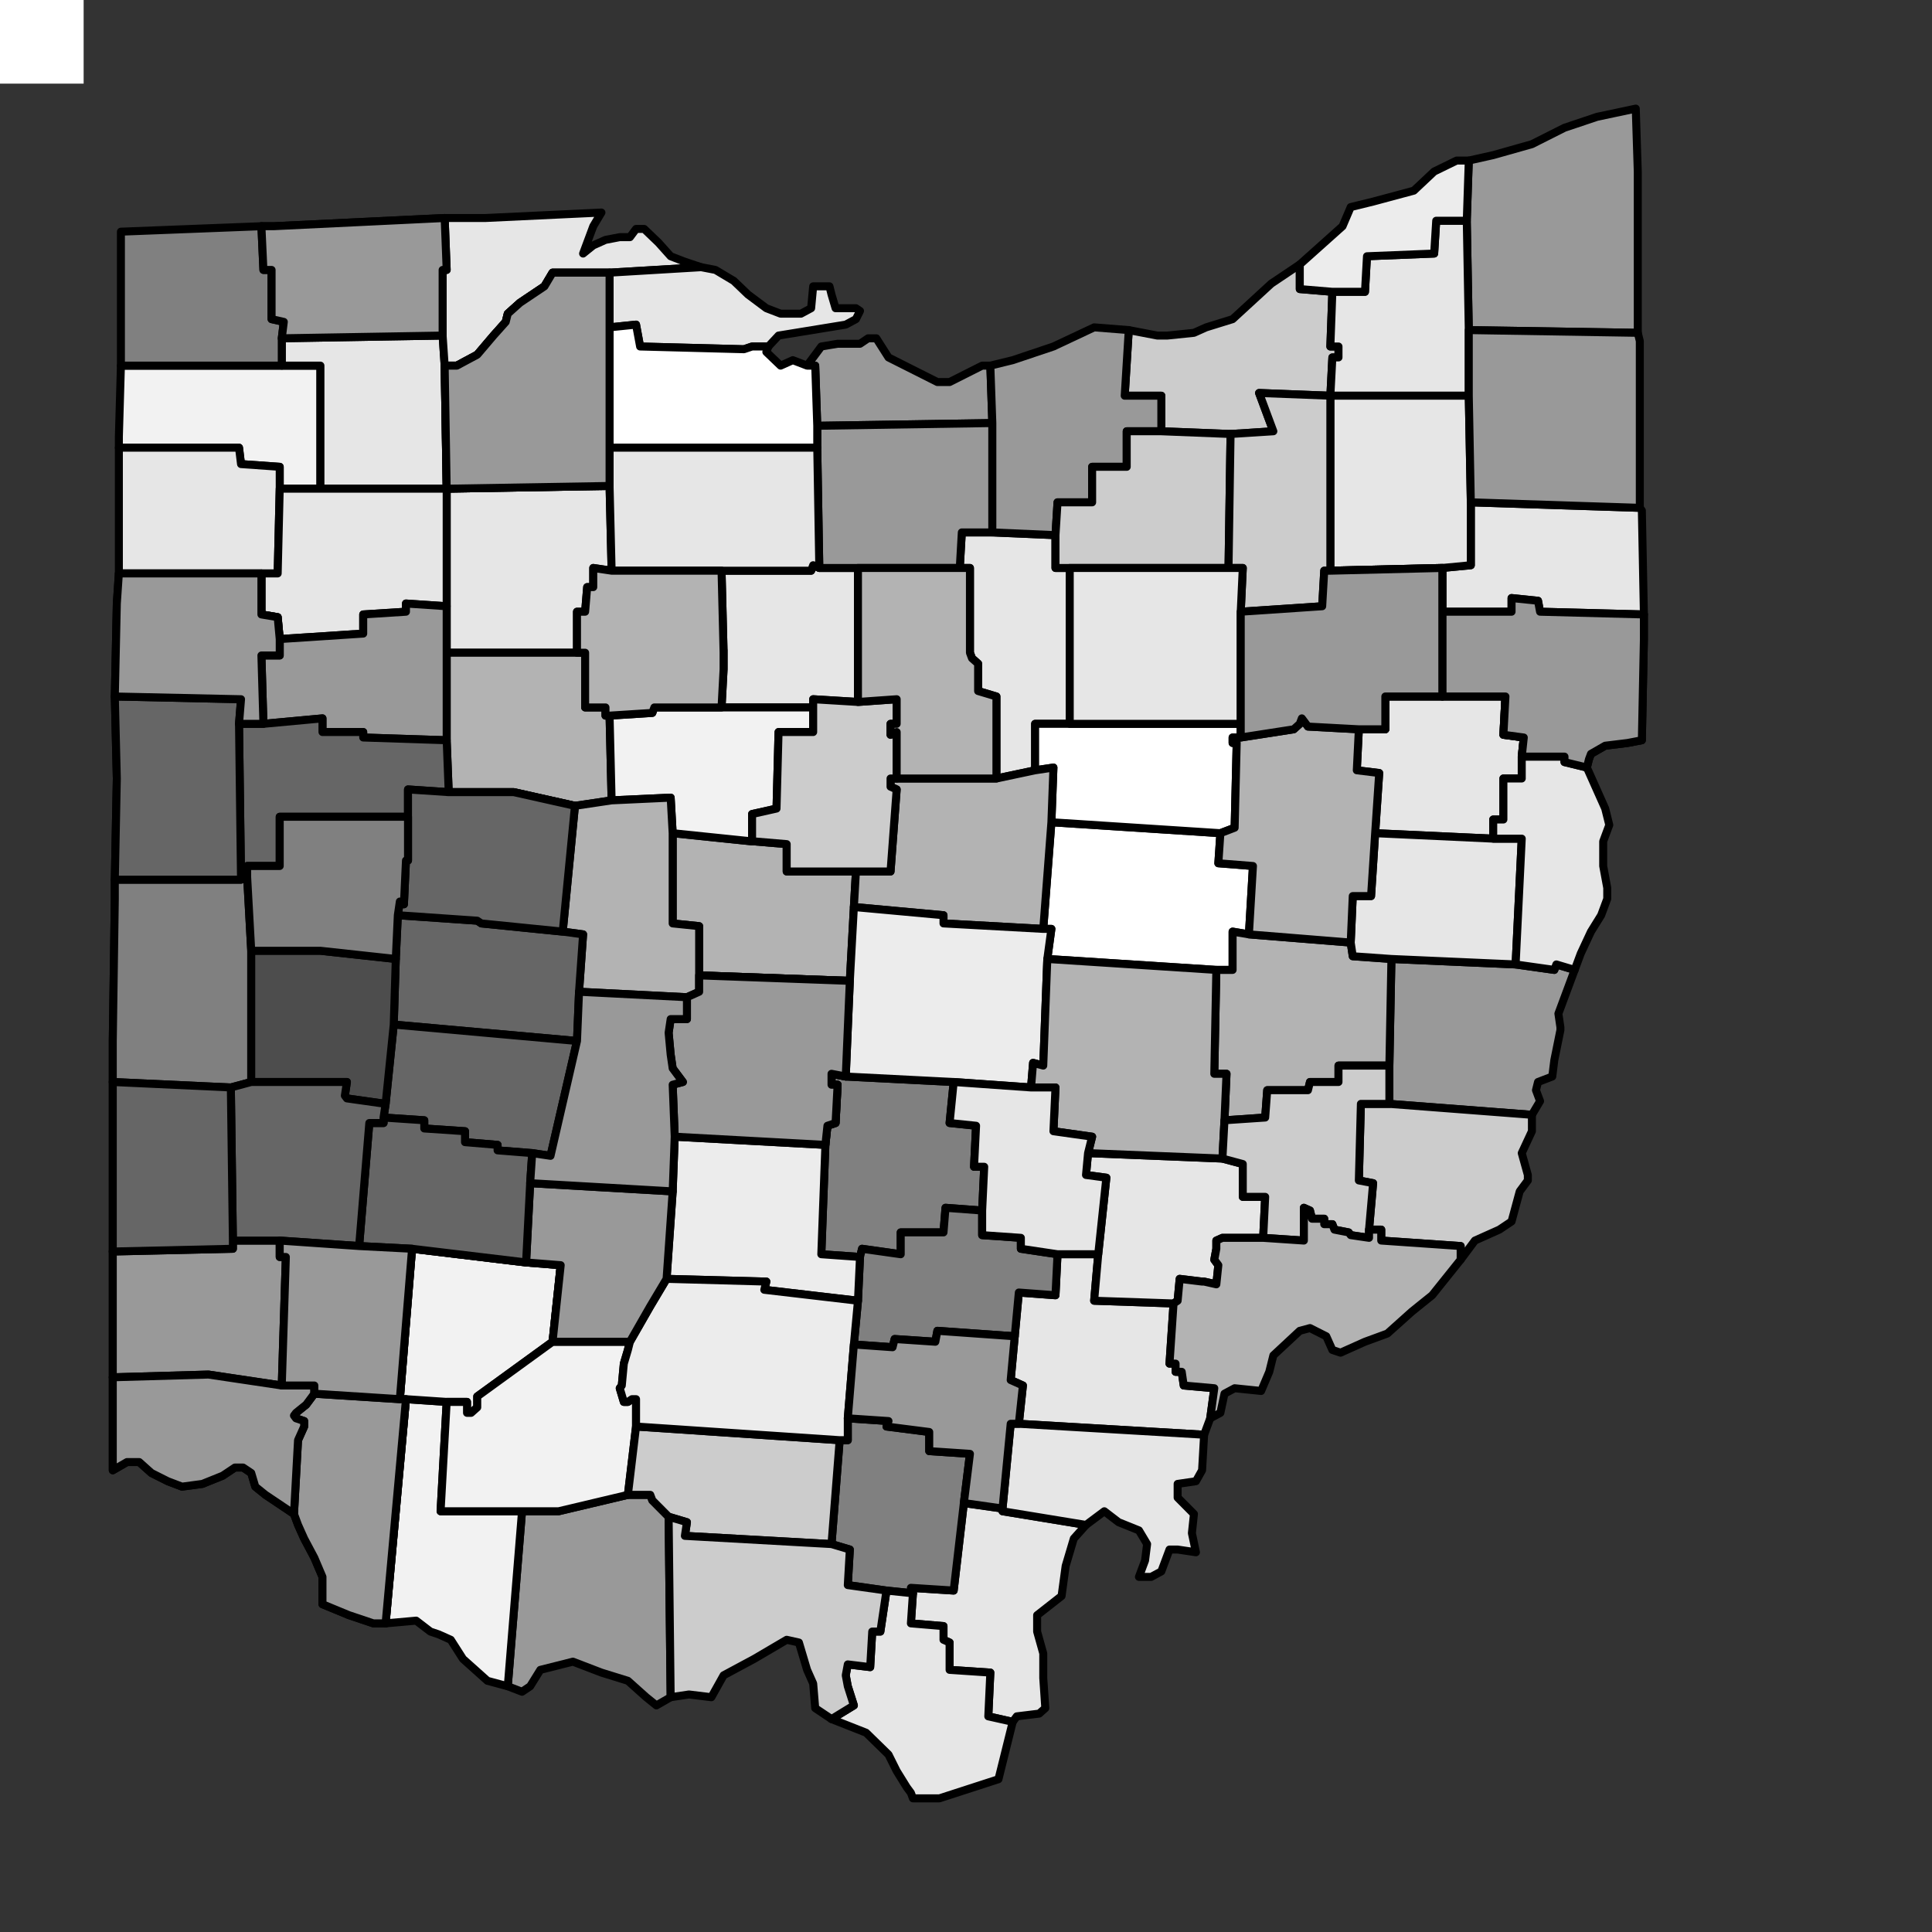 <?xml version="1.0" encoding="UTF-8" standalone="no"?>
<svg
   xmlns:dc="http://purl.org/dc/elements/1.1/"
   xmlns:cc="http://creativecommons.org/ns#"
   xmlns:rdf="http://www.w3.org/1999/02/22-rdf-syntax-ns#"
   xmlns:svg="http://www.w3.org/2000/svg"
   xmlns="http://www.w3.org/2000/svg"
   xmlns:sodipodi="http://sodipodi.sourceforge.net/DTD/sodipodi-0.dtd"
   xmlns:inkscape="http://www.inkscape.org/namespaces/inkscape"
   viewBox="0 0 24 24"
   version="1.1"
   id="svg242"
   sodipodi:docname="choropleth.svg"
   inkscape:version="0.92.3 (2405546, 2018-03-11)">
  <rect x="0" y="0" width="24" height="24" style="fill:#333333;stroke:none;opacity:1;fill-opacity:1"/>
  <sodipodi:namedview
     pagecolor="#ffffff"
     bordercolor="#666666"
     borderopacity="1"
     objecttolerance="10"
     gridtolerance="10"
     guidetolerance="10"
     inkscape:pageopacity="0"
     inkscape:pageshadow="2"
     inkscape:window-width="1304"
     inkscape:window-height="802"
     id="namedview244"
     showgrid="false"
     fit-margin-top="0"
     fit-margin-left="0"
     fit-margin-right="0"
     fit-margin-bottom="0"
     inkscape:zoom="27.243866"
     inkscape:cx="10.859466"
     inkscape:cy="10.897442"
     inkscape:window-x="0"
     inkscape:window-y="0"
     inkscape:window-maximized="0"
     inkscape:current-layer="svg242" />
  <defs
     id="defs4">
    <style
       type="text/css"
       id="style2"><![CDATA[
    line, polyline, path, rect, circle {
      fill: none;
      stroke: #000000;
      stroke-linecap: round;
      stroke-linejoin: round;
      stroke-miterlimit: 10.00;
    }
  ]]></style>
  </defs>
  <rect
     width="4.329%"
     height="4.329%"
     style="fill:#ffffff;stroke:none;stroke-width:0.1;stroke-linecap:round;stroke-linejoin:round;stroke-miterlimit:10;stroke-dasharray:none"
     id="rect6"
     x="0"
     y="1.9073486e-006" />
  <defs
     id="defs11">
    <clipPath
       id="cpMTAuNDYwOHw0OTcuMDI2fDU0My45Mzl8Ni45NzM4NQ==">
      <rect
         x="10.46"
         y="6.97"
         width="486.57"
         height="536.97"
         id="rect8"
         style="fill:none;stroke:#000000;stroke-linecap:round;stroke-linejoin:round;stroke-miterlimit:10" />
    </clipPath>
  </defs>
  <polyline
     points="150.81,436.59 161.39,436.59 181.39,431.85 187.86,431.85 188.45,433.43 193.16,438.17 193.75,490.31 189.63,492.68 186.69,490.31 181.39,485.57 173.75,483.20 165.51,480.04 156.10,482.41 153.16,487.15 150.81,488.73 146.69,487.15 150.81,436.59 "
     style="fill:#999999;stroke:#000000;stroke-width:2.31;stroke-linecap:round;stroke-linejoin:round;stroke-miterlimit:10;stroke-dasharray:none"
     clip-path="url(#cpMTAuNDYwOHw0OTcuMDI2fDU0My45Mzl8Ni45NzM4NQ==)"
     id="polyline13"
     transform="matrix(0.043,0,0,0.043,0,-2.5067139e-6)" />
  <polyline
     points="129.04,188.57 129.04,213.85 104.93,213.06 104.93,211.48 93.16,211.48 93.16,207.53 76.10,209.11 75.52,189.36 80.81,189.36 80.81,184.62 104.93,183.04 104.93,177.51 117.28,176.72 117.28,174.35 129.04,175.14 129.04,188.57 "
     style="fill:#ffffff;stroke:#000000;stroke-width:2.31;stroke-linecap:round;stroke-linejoin:round;stroke-miterlimit:10;stroke-dasharray:none"
     clip-path="url(#cpMTAuNDYwOHw0OTcuMDI2fDU0My45Mzl8Ni45NzM4NQ==)"
     id="polyline15"
     transform="matrix(0.043,0,0,0.043,0,-2.5067139e-6)" />
  <polyline
     points="309.04,164.08 309.04,209.11 299.04,209.11 299.04,222.53 287.86,224.90 287.86,201.21 282.57,199.63 282.57,191.73 280.80,190.15 280.21,188.57 280.21,164.08 277.27,164.08 277.86,153.81 286.68,153.81 304.92,154.60 304.92,164.08 309.04,164.08 "
     style="fill:#e6e6e6;stroke:#000000;stroke-width:2.31;stroke-linecap:round;stroke-linejoin:round;stroke-miterlimit:10;stroke-dasharray:none"
     clip-path="url(#cpMTAuNDYwOHw0OTcuMDI2fDU0My45Mzl8Ni45NzM4NQ==)"
     id="polyline17"
     transform="matrix(0.043,0,0,0.043,0,-2.5067139e-6)" />
  <polyline
     points="473.14,49.55 473.14,96.15 424.32,95.36 423.74,63.77 424.32,46.39 431.38,44.81 442.56,41.65 451.97,36.91 461.38,33.75 472.56,31.38 473.14,49.55 "
     style="fill:#999999;stroke:#000000;stroke-width:2.31;stroke-linecap:round;stroke-linejoin:round;stroke-miterlimit:10;stroke-dasharray:none"
     clip-path="url(#cpMTAuNDYwOHw0OTcuMDI2fDU0My45Mzl8Ni45NzM4NQ==)"
     id="polyline19"
     transform="matrix(0.043,0,0,0.043,0,-2.5067139e-6)" />
  <polyline
     points="349.62,409.74 347.86,414.48 294.33,411.32 295.51,400.26 291.98,398.68 293.15,386.04 294.33,373.40 304.92,374.19 305.51,362.34 317.27,362.34 316.09,375.77 339.03,376.56 337.86,393.94 339.62,393.94 339.62,396.31 341.39,396.31 341.97,400.26 350.80,401.05 349.62,409.74 "
     style="fill:#e6e6e6;stroke:#000000;stroke-width:2.31;stroke-linecap:round;stroke-linejoin:round;stroke-miterlimit:10;stroke-dasharray:none"
     clip-path="url(#cpMTAuNDYwOHw0OTcuMDI2fDU0My45Mzl8Ni45NzM4NQ==)"
     id="polyline21"
     transform="matrix(0.043,0,0,0.043,0,-2.5067139e-6)" />
  <polyline
     points="129.63,228.85 117.87,228.06 117.87,235.96 80.81,235.96 80.81,250.18 71.40,250.18 71.40,253.34 69.63,254.13 69.05,209.11 76.10,209.11 93.16,207.53 93.16,211.48 104.93,211.48 104.93,213.06 129.04,213.85 129.63,228.85 "
     style="fill:#ffffff;stroke:#000000;stroke-width:2.31;stroke-linecap:round;stroke-linejoin:round;stroke-miterlimit:10;stroke-dasharray:none"
     clip-path="url(#cpMTAuNDYwOHw0OTcuMDI2fDU0My45Mzl8Ni45NzM4NQ==)"
     id="polyline23"
     transform="matrix(0.043,0,0,0.043,0,-2.5067139e-6)" />
  <polyline
     points="454.91,280.20 450.21,292.83 450.79,296.78 450.79,297.57 449.03,306.26 448.44,311.00 444.32,312.58 443.73,314.95 444.91,318.11 442.56,322.06 401.38,318.90 401.38,307.84 401.97,277.04 437.85,278.62 449.03,280.20 449.62,278.62 454.91,280.20 "
     style="fill:#999999;stroke:#000000;stroke-width:2.31;stroke-linecap:round;stroke-linejoin:round;stroke-miterlimit:10;stroke-dasharray:none"
     clip-path="url(#cpMTAuNDYwOHw0OTcuMDI2fDU0My45Mzl8Ni45NzM4NQ==)"
     id="polyline25"
     transform="matrix(0.043,0,0,0.043,0,-2.5067139e-6)" />
  <polyline
     points="150.81,436.59 146.69,487.15 140.81,485.57 133.75,479.25 130.22,473.72 126.69,472.14 124.34,471.35 120.22,468.19 111.40,468.98 117.28,404.21 129.04,405.00 127.28,436.59 150.81,436.59 "
     style="fill:#f2f2f2;stroke:#000000;stroke-width:2.31;stroke-linecap:round;stroke-linejoin:round;stroke-miterlimit:10;stroke-dasharray:none"
     clip-path="url(#cpMTAuNDYwOHw0OTcuMDI2fDU0My45Mzl8Ni45NzM4NQ==)"
     id="polyline27"
     transform="matrix(0.043,0,0,0.043,0,-2.5067139e-6)" />
  <polyline
     points="32.58,367.87 32.58,361.55 67.28,360.76 67.28,358.39 80.81,358.39 80.81,363.13 82.58,363.13 81.40,400.26 60.22,397.10 32.58,397.89 32.58,367.87 "
     style="fill:#ffffff;stroke:#000000;stroke-width:2.31;stroke-linecap:round;stroke-linejoin:round;stroke-miterlimit:10;stroke-dasharray:none"
     clip-path="url(#cpMTAuNDYwOHw0OTcuMDI2fDU0My45Mzl8Ni45NzM4NQ==)"
     id="polyline29"
     transform="matrix(0.043,0,0,0.043,0,-2.5067139e-6)" />
  <polyline
     points="439.62,218.58 439.62,224.90 434.32,224.90 434.32,236.75 431.38,236.75 431.38,242.28 397.27,240.70 398.44,223.32 391.97,222.53 392.56,210.69 400.21,210.69 400.21,201.21 403.74,201.21 404.32,201.21 416.68,201.21 434.91,201.21 434.32,212.27 440.21,213.06 439.62,218.58 "
     style="fill:#e6e6e6;stroke:#000000;stroke-width:2.31;stroke-linecap:round;stroke-linejoin:round;stroke-miterlimit:10;stroke-dasharray:none"
     clip-path="url(#cpMTAuNDYwOHw0OTcuMDI2fDU0My45Mzl8Ni45NzM4NQ==)"
     id="polyline31"
     transform="matrix(0.043,0,0,0.043,0,-2.5067139e-6)" />
  <polyline
     points="167.28,286.51 166.69,300.73 113.75,295.99 114.34,277.04 114.93,264.40 137.87,265.98 139.04,266.77 162.57,269.14 168.45,269.93 167.28,286.51 "
     style="fill:#ffffff;stroke:#000000;stroke-width:2.31;stroke-linecap:round;stroke-linejoin:round;stroke-miterlimit:10;stroke-dasharray:none"
     clip-path="url(#cpMTAuNDYwOHw0OTcuMDI2fDU0My45Mzl8Ni45NzM4NQ==)"
     id="polyline33"
     transform="matrix(0.043,0,0,0.043,0,-2.5067139e-6)" />
  <polyline
     points="166.69,300.73 159.04,333.91 153.75,333.12 143.75,332.33 143.75,330.75 134.34,329.96 134.34,326.80 122.57,326.01 122.57,323.64 110.81,322.85 111.40,318.90 113.75,295.99 166.69,300.73 "
     style="fill:#ffffff;stroke:#000000;stroke-width:2.31;stroke-linecap:round;stroke-linejoin:round;stroke-miterlimit:10;stroke-dasharray:none"
     clip-path="url(#cpMTAuNDYwOHw0OTcuMDI2fDU0My45Mzl8Ni45NzM4NQ==)"
     id="polyline35"
     transform="matrix(0.043,0,0,0.043,0,-2.5067139e-6)" />
  <polyline
     points="115.51,404.21 117.28,404.21 111.40,468.98 107.87,468.98 100.81,466.61 93.16,463.45 93.16,458.71 93.16,455.55 90.81,450.02 87.87,444.49 86.10,440.54 84.93,437.38 86.10,416.06 87.87,412.11 87.87,410.53 85.52,409.74 84.93,408.95 85.52,408.16 88.46,405.79 90.22,403.42 90.81,402.63 115.51,404.21 "
     style="fill:#ffffff;stroke:#000000;stroke-width:2.31;stroke-linecap:round;stroke-linejoin:round;stroke-miterlimit:10;stroke-dasharray:none"
     clip-path="url(#cpMTAuNDYwOHw0OTcuMDI2fDU0My45Mzl8Ni45NzM4NQ==)"
     id="polyline37"
     transform="matrix(0.043,0,0,0.043,0,-2.5067139e-6)" />
  <polyline
     points="117.28,404.21 115.51,404.21 119.04,360.76 151.98,364.71 161.98,365.50 159.63,387.62 137.87,403.42 137.87,406.58 136.10,408.16 134.92,408.16 134.92,405.00 129.04,405.00 117.28,404.21 "
     style="fill:#f2f2f2;stroke:#000000;stroke-width:2.31;stroke-linecap:round;stroke-linejoin:round;stroke-miterlimit:10;stroke-dasharray:none"
     clip-path="url(#cpMTAuNDYwOHw0OTcuMDI2fDU0My45Mzl8Ni45NzM4NQ==)"
     id="polyline39"
     transform="matrix(0.043,0,0,0.043,0,-2.5067139e-6)" />
  <polyline
     points="439.62,218.58 440.21,213.06 434.32,212.27 434.91,201.21 416.68,201.21 416.68,176.72 436.68,176.72 436.68,172.77 444.32,173.56 444.91,176.72 474.91,177.51 474.91,184.62 474.32,213.85 470.20,214.64 463.73,215.43 459.62,217.79 459.03,219.37 458.44,221.74 451.97,220.16 451.97,218.58 439.62,218.58 "
     style="fill:#ffffff;stroke:#000000;stroke-width:2.31;stroke-linecap:round;stroke-linejoin:round;stroke-miterlimit:10;stroke-dasharray:none"
     clip-path="url(#cpMTAuNDYwOHw0OTcuMDI2fDU0My45Mzl8Ni45NzM4NQ==)"
     id="polyline41"
     transform="matrix(0.043,0,0,0.043,0,-2.5067139e-6)" />
  <polyline
     points="301.39,268.35 303.74,237.54 352.56,240.70 351.97,249.39 361.97,250.18 360.80,269.93 356.09,269.14 356.09,280.20 351.39,280.20 302.56,277.04 303.74,268.35 301.39,268.35 "
     style="fill:#ffffff;stroke:#000000;stroke-width:2.31;stroke-linecap:round;stroke-linejoin:round;stroke-miterlimit:10;stroke-dasharray:none"
     clip-path="url(#cpMTAuNDYwOHw0OTcuMDI2fDU0My45Mzl8Ni45NzM4NQ==)"
     id="polyline43"
     transform="matrix(0.043,0,0,0.043,0,-2.5067139e-6)" />
  <polyline
     points="234.92,204.37 208.45,204.37 209.04,193.31 209.04,191.73 209.04,187.78 209.04,188.57 208.45,164.87 234.33,164.87 234.92,163.29 236.69,164.08 247.86,164.08 247.86,202.79 234.92,202.00 234.92,204.37 "
     style="fill:#e6e6e6;stroke:#000000;stroke-width:2.31;stroke-linecap:round;stroke-linejoin:round;stroke-miterlimit:10;stroke-dasharray:none"
     clip-path="url(#cpMTAuNDYwOHw0OTcuMDI2fDU0My45Mzl8Ni45NzM4NQ==)"
     id="polyline45"
     transform="matrix(0.043,0,0,0.043,0,-2.5067139e-6)" />
  <polyline
     points="326.09,95.36 334.33,96.94 337.27,96.94 344.92,96.15 348.45,94.57 356.09,92.20 367.27,81.93 375.50,76.40 375.50,83.51 384.91,84.30 384.33,100.10 386.68,100.10 386.68,103.26 384.91,103.26 384.33,114.32 363.74,113.53 367.86,124.59 355.50,125.38 335.50,124.59 335.50,114.32 324.92,114.32 326.09,95.36 "
     style="fill:#cccccc;stroke:#000000;stroke-width:2.31;stroke-linecap:round;stroke-linejoin:round;stroke-miterlimit:10;stroke-dasharray:none"
     clip-path="url(#cpMTAuNDYwOHw0OTcuMDI2fDU0My45Mzl8Ni45NzM4NQ==)"
     id="polyline47"
     transform="matrix(0.043,0,0,0.043,0,-2.5067139e-6)" />
  <polyline
     points="72.58,274.67 72.58,312.58 66.69,314.16 32.58,312.58 32.58,300.73 33.17,259.66 33.17,254.13 69.63,254.13 71.40,253.34 72.58,274.67 "
     style="fill:#ffffff;stroke:#000000;stroke-width:2.31;stroke-linecap:round;stroke-linejoin:round;stroke-miterlimit:10;stroke-dasharray:none"
     clip-path="url(#cpMTAuNDYwOHw0OTcuMDI2fDU0My45Mzl8Ni45NzM4NQ==)"
     id="polyline49"
     transform="matrix(0.043,0,0,0.043,0,-2.5067139e-6)" />
  <polyline
     points="80.81,141.18 80.81,134.86 69.63,134.07 69.05,129.33 34.34,129.33 34.34,126.17 34.93,105.63 81.40,105.63 92.57,105.63 92.57,141.18 80.81,141.18 "
     style="fill:#f2f2f2;stroke:#000000;stroke-width:2.31;stroke-linecap:round;stroke-linejoin:round;stroke-miterlimit:10;stroke-dasharray:none"
     clip-path="url(#cpMTAuNDYwOHw0OTcuMDI2fDU0My45Mzl8Ni45NzM4NQ==)"
     id="polyline51"
     transform="matrix(0.043,0,0,0.043,0,-2.5067139e-6)" />
  <polyline
     points="246.68,262.03 245.51,283.36 201.98,281.78 201.98,267.56 194.33,266.77 194.33,240.70 217.27,243.07 217.86,243.07 227.27,243.86 227.27,251.76 247.27,251.76 246.68,262.03 "
     style="fill:#b3b3b3;stroke:#000000;stroke-width:2.31;stroke-linecap:round;stroke-linejoin:round;stroke-miterlimit:10;stroke-dasharray:none"
     clip-path="url(#cpMTAuNDYwOHw0OTcuMDI2fDU0My45Mzl8Ni45NzM4NQ==)"
     id="polyline53"
     transform="matrix(0.043,0,0,0.043,0,-2.5067139e-6)" />
  <polyline
     points="286.68,122.22 236.10,123.01 235.51,105.63 233.16,105.63 237.27,100.10 241.98,99.31 246.10,99.31 248.45,99.31 250.80,97.73 253.16,97.73 256.68,103.26 270.80,110.37 274.33,110.37 283.74,105.63 286.10,105.63 286.68,122.22 "
     style="fill:#999999;stroke:#000000;stroke-width:2.31;stroke-linecap:round;stroke-linejoin:round;stroke-miterlimit:10;stroke-dasharray:none"
     clip-path="url(#cpMTAuNDYwOHw0OTcuMDI2fDU0My45Mzl8Ni45NzM4NQ==)"
     id="polyline55"
     transform="matrix(0.043,0,0,0.043,0,-2.5067139e-6)" />
  <polyline
     points="244.33,311.00 275.51,312.58 274.33,324.43 281.98,325.22 281.39,337.07 284.33,337.07 283.74,349.71 273.15,348.92 272.57,356.03 260.21,356.03 260.21,362.34 249.04,360.76 248.45,363.13 237.27,362.34 238.45,330.75 239.04,325.22 241.39,324.43 241.98,313.37 240.22,313.37 240.22,310.21 244.33,311.00 "
     style="fill:#808080;stroke:#000000;stroke-width:2.31;stroke-linecap:round;stroke-linejoin:round;stroke-miterlimit:10;stroke-dasharray:none"
     clip-path="url(#cpMTAuNDYwOHw0OTcuMDI2fDU0My45Mzl8Ni45NzM4NQ==)"
     id="polyline57"
     transform="matrix(0.043,0,0,0.043,0,-2.5067139e-6)" />
  <polyline
     points="151.98,364.71 153.16,341.81 194.33,344.18 192.57,369.45 187.86,377.35 181.98,387.62 159.63,387.62 161.98,365.50 151.98,364.71 "
     style="fill:#ffffff;stroke:#000000;stroke-width:2.31;stroke-linecap:round;stroke-linejoin:round;stroke-miterlimit:10;stroke-dasharray:none"
     clip-path="url(#cpMTAuNDYwOHw0OTcuMDI2fDU0My45Mzl8Ni45NzM4NQ==)"
     id="polyline59"
     transform="matrix(0.043,0,0,0.043,0,-2.5067139e-6)" />
  <polyline
     points="245.51,283.36 244.33,311.00 240.22,310.21 240.22,313.37 241.98,313.37 241.39,324.43 239.04,325.22 238.45,330.75 194.92,328.38 194.33,313.37 197.28,312.58 194.33,308.63 193.75,304.68 193.16,298.36 193.75,294.41 198.45,294.41 198.45,288.09 201.98,286.51 201.98,281.78 245.51,283.36 "
     style="fill:#ffffff;stroke:#000000;stroke-width:2.31;stroke-linecap:round;stroke-linejoin:round;stroke-miterlimit:10;stroke-dasharray:none"
     clip-path="url(#cpMTAuNDYwOHw0OTcuMDI2fDU0My45Mzl8Ni45NzM4NQ==)"
     id="polyline61"
     transform="matrix(0.043,0,0,0.043,0,-2.5067139e-6)" />
  <polyline
     points="127.87,96.94 81.40,97.73 81.99,92.99 78.46,92.20 78.46,77.98 76.10,77.98 75.52,65.35 79.05,65.35 128.46,62.98 129.04,77.98 127.87,77.98 127.87,96.94 "
     style="fill:#ffffff;stroke:#000000;stroke-width:2.31;stroke-linecap:round;stroke-linejoin:round;stroke-miterlimit:10;stroke-dasharray:none"
     clip-path="url(#cpMTAuNDYwOHw0OTcuMDI2fDU0My45Mzl8Ni45NzM4NQ==)"
     id="polyline63"
     transform="matrix(0.043,0,0,0.043,0,-2.5067139e-6)" />
  <polyline
     points="263.74,460.29 263.15,458.71 275.51,459.50 278.45,434.22 289.62,435.80 289.62,436.59 313.74,440.54 310.21,444.49 307.86,452.39 306.68,461.08 299.62,466.61 299.62,471.35 301.39,477.67 301.39,484.78 301.98,493.47 300.21,495.05 293.74,495.84 292.57,497.42 285.51,495.84 286.10,483.20 274.33,482.41 274.33,474.51 272.57,473.72 272.57,469.77 263.15,468.98 263.74,460.29 "
     style="fill:#e6e6e6;stroke:#000000;stroke-width:2.31;stroke-linecap:round;stroke-linejoin:round;stroke-miterlimit:10;stroke-dasharray:none"
     clip-path="url(#cpMTAuNDYwOHw0OTcuMDI2fDU0My45Mzl8Ni45NzM4NQ==)"
     id="polyline65"
     transform="matrix(0.043,0,0,0.043,0,-2.5067139e-6)" />
  <polyline
     points="424.32,95.36 424.32,114.32 384.33,114.32 384.91,103.26 386.68,103.26 386.68,100.10 384.33,100.10 384.91,84.30 394.33,84.30 394.91,74.03 414.32,73.25 414.91,63.77 423.74,63.77 424.32,95.36 "
     style="fill:#e6e6e6;stroke:#000000;stroke-width:2.31;stroke-linecap:round;stroke-linejoin:round;stroke-miterlimit:10;stroke-dasharray:none"
     clip-path="url(#cpMTAuNDYwOHw0OTcuMDI2fDU0My45Mzl8Ni45NzM4NQ==)"
     id="polyline67"
     transform="matrix(0.043,0,0,0.043,0,-2.5067139e-6)" />
  <polyline
     points="153.75,333.12 153.16,341.81 151.98,364.71 119.04,360.76 103.75,359.97 106.69,324.43 110.81,324.43 110.81,322.85 122.57,323.64 122.57,326.01 134.34,326.80 134.34,329.96 143.75,330.75 143.75,332.33 153.75,333.12 "
     style="fill:#ffffff;stroke:#000000;stroke-width:2.31;stroke-linecap:round;stroke-linejoin:round;stroke-miterlimit:10;stroke-dasharray:none"
     clip-path="url(#cpMTAuNDYwOHw0OTcuMDI2fDU0My45Mzl8Ni45NzM4NQ==)"
     id="polyline69"
     transform="matrix(0.043,0,0,0.043,0,-2.5067139e-6)" />
  <polyline
     points="401.38,307.84 386.68,307.84 386.68,312.58 378.44,312.58 377.86,314.95 366.09,314.95 365.50,322.85 353.74,323.64 354.33,310.21 350.80,310.21 351.39,280.20 356.09,280.20 356.09,269.14 360.80,269.93 390.21,272.30 390.80,276.25 401.97,277.04 401.38,307.84 "
     style="fill:#b3b3b3;stroke:#000000;stroke-width:2.31;stroke-linecap:round;stroke-linejoin:round;stroke-miterlimit:10;stroke-dasharray:none"
     clip-path="url(#cpMTAuNDYwOHw0OTcuMDI2fDU0My45Mzl8Ni45NzM4NQ==)"
     id="polyline71"
     transform="matrix(0.043,0,0,0.043,0,-2.5067139e-6)" />
  <polyline
     points="90.81,402.63 90.22,403.42 88.46,405.79 85.52,408.16 84.93,408.95 85.52,409.74 87.87,410.53 87.87,412.11 86.10,416.06 84.93,437.38 81.40,435.01 76.69,431.85 73.75,429.48 72.58,425.54 70.22,423.96 67.87,423.96 64.34,426.32 58.46,428.69 52.58,429.48 48.46,427.91 43.75,425.54 40.22,422.38 36.69,422.38 32.58,424.75 32.58,397.89 60.22,397.10 81.40,400.26 90.81,400.26 90.81,402.63 "
     style="fill:#ffffff;stroke:#000000;stroke-width:2.31;stroke-linecap:round;stroke-linejoin:round;stroke-miterlimit:10;stroke-dasharray:none"
     clip-path="url(#cpMTAuNDYwOHw0OTcuMDI2fDU0My45Mzl8Ni45NzM4NQ==)"
     id="polyline73"
     transform="matrix(0.043,0,0,0.043,0,-2.5067139e-6)" />
  <polyline
     points="166.69,188.57 129.04,188.57 129.04,175.14 129.04,141.18 176.10,140.39 176.69,164.87 171.39,164.08 171.39,169.61 169.63,169.61 169.04,176.72 166.69,176.72 166.69,188.57 "
     style="fill:#e6e6e6;stroke:#000000;stroke-width:2.31;stroke-linecap:round;stroke-linejoin:round;stroke-miterlimit:10;stroke-dasharray:none"
     clip-path="url(#cpMTAuNDYwOHw0OTcuMDI2fDU0My45Mzl8Ni45NzM4NQ==)"
     id="polyline75"
     transform="matrix(0.043,0,0,0.043,0,-2.5067139e-6)" />
  <polyline
     points="129.04,213.85 129.04,188.57 166.69,188.57 169.04,188.57 169.04,204.37 174.92,204.37 174.92,206.74 176.10,206.74 176.69,231.22 166.10,232.80 148.45,228.85 129.63,228.85 129.04,213.85 "
     style="fill:#b3b3b3;stroke:#000000;stroke-width:2.31;stroke-linecap:round;stroke-linejoin:round;stroke-miterlimit:10;stroke-dasharray:none"
     clip-path="url(#cpMTAuNDYwOHw0OTcuMDI2fDU0My45Mzl8Ni45NzM4NQ==)"
     id="polyline77"
     transform="matrix(0.043,0,0,0.043,0,-2.5067139e-6)" />
  <polyline
     points="401.97,277.04 390.80,276.25 390.21,272.30 390.80,258.87 396.09,258.87 397.27,240.70 431.38,242.28 439.62,242.28 437.85,278.62 401.97,277.04 "
     style="fill:#e6e6e6;stroke:#000000;stroke-width:2.31;stroke-linecap:round;stroke-linejoin:round;stroke-miterlimit:10;stroke-dasharray:none"
     clip-path="url(#cpMTAuNDYwOHw0OTcuMDI2fDU0My45Mzl8Ni45NzM4NQ==)"
     id="polyline79"
     transform="matrix(0.043,0,0,0.043,0,-2.5067139e-6)" />
  <polyline
     points="81.40,97.73 127.87,96.94 128.46,105.63 129.04,141.18 92.57,141.18 92.57,105.63 81.40,105.63 81.40,97.73 "
     style="fill:#e6e6e6;stroke:#000000;stroke-width:2.31;stroke-linecap:round;stroke-linejoin:round;stroke-miterlimit:10;stroke-dasharray:none"
     clip-path="url(#cpMTAuNDYwOHw0OTcuMDI2fDU0My45Mzl8Ni45NzM4NQ==)"
     id="polyline81"
     transform="matrix(0.043,0,0,0.043,0,-2.5067139e-6)" />
  <polyline
     points="183.75,412.11 181.39,431.85 161.39,436.59 150.81,436.59 127.28,436.59 129.04,405.00 134.92,405.00 134.92,408.16 136.10,408.16 137.87,406.58 137.87,403.42 159.63,387.62 181.98,387.62 181.39,389.99 180.22,393.94 179.63,400.26 179.04,401.05 180.22,405.00 181.39,405.00 182.57,404.21 183.75,404.21 183.75,405.00 183.75,412.11 "
     style="fill:#f2f2f2;stroke:#000000;stroke-width:2.31;stroke-linecap:round;stroke-linejoin:round;stroke-miterlimit:10;stroke-dasharray:none"
     clip-path="url(#cpMTAuNDYwOHw0OTcuMDI2fDU0My45Mzl8Ni45NzM4NQ==)"
     id="polyline83"
     transform="matrix(0.043,0,0,0.043,0,-2.5067139e-6)" />
  <polyline
     points="247.86,375.77 248.45,363.13 249.04,360.76 260.21,362.34 260.21,356.03 272.57,356.03 273.15,348.92 283.74,349.71 283.74,356.82 294.92,357.60 294.92,360.76 305.51,362.34 304.92,374.19 294.33,373.40 293.15,386.04 270.80,384.46 270.21,387.62 258.45,386.83 257.86,389.20 246.68,388.41 247.86,375.77 "
     style="fill:#808080;stroke:#000000;stroke-width:2.31;stroke-linecap:round;stroke-linejoin:round;stroke-miterlimit:10;stroke-dasharray:none"
     clip-path="url(#cpMTAuNDYwOHw0OTcuMDI2fDU0My45Mzl8Ni45NzM4NQ==)"
     id="polyline85"
     transform="matrix(0.043,0,0,0.043,0,-2.5067139e-6)" />
  <polyline
     points="309.04,209.11 358.44,209.11 358.44,213.06 356.09,213.06 356.09,213.85 356.09,214.64 357.27,214.64 356.68,239.12 352.56,240.70 303.74,237.54 304.33,221.74 299.04,222.53 299.04,209.11 309.04,209.11 "
     style="fill:#ffffff;stroke:#000000;stroke-width:2.31;stroke-linecap:round;stroke-linejoin:round;stroke-miterlimit:10;stroke-dasharray:none"
     clip-path="url(#cpMTAuNDYwOHw0OTcuMDI2fDU0My45Mzl8Ni45NzM4NQ==)"
     id="polyline87"
     transform="matrix(0.043,0,0,0.043,0,-2.5067139e-6)" />
  <polyline
     points="277.27,164.08 247.86,164.08 236.69,164.08 236.10,129.33 236.10,123.01 286.68,122.22 286.68,153.81 277.86,153.81 277.27,164.08 "
     style="fill:#999999;stroke:#000000;stroke-width:2.31;stroke-linecap:round;stroke-linejoin:round;stroke-miterlimit:10;stroke-dasharray:none"
     clip-path="url(#cpMTAuNDYwOHw0OTcuMDI2fDU0My45Mzl8Ni45NzM4NQ==)"
     id="polyline89"
     transform="matrix(0.043,0,0,0.043,0,-2.5067139e-6)" />
  <polyline
     points="244.92,409.74 256.68,410.53 256.10,412.11 268.45,413.69 268.45,419.22 280.21,420.01 278.45,434.22 275.51,459.50 263.15,458.71 263.74,460.29 256.10,459.50 244.92,457.92 245.51,447.65 240.22,446.07 242.57,416.06 244.92,416.06 244.92,409.74 "
     style="fill:#808080;stroke:#000000;stroke-width:2.31;stroke-linecap:round;stroke-linejoin:round;stroke-miterlimit:10;stroke-dasharray:none"
     clip-path="url(#cpMTAuNDYwOHw0OTcuMDI2fDU0My45Mzl8Ni45NzM4NQ==)"
     id="polyline91"
     transform="matrix(0.043,0,0,0.043,0,-2.5067139e-6)" />
  <polyline
     points="431.38,242.28 431.38,236.75 434.32,236.75 434.32,224.90 439.62,224.90 439.62,218.58 451.97,218.58 451.97,220.16 458.44,221.74 463.73,233.59 464.91,238.33 463.15,243.07 463.15,246.23 463.15,250.18 464.32,256.50 464.32,259.66 462.56,264.40 459.62,269.14 456.67,275.46 454.91,280.20 449.62,278.62 449.03,280.20 437.85,278.62 439.62,242.28 431.38,242.28 "
     style="fill:#e6e6e6;stroke:#000000;stroke-width:2.31;stroke-linecap:round;stroke-linejoin:round;stroke-miterlimit:10;stroke-dasharray:none"
     clip-path="url(#cpMTAuNDYwOHw0OTcuMDI2fDU0My45Mzl8Ni45NzM4NQ==)"
     id="polyline93"
     transform="matrix(0.043,0,0,0.043,0,-2.5067139e-6)" />
  <polyline
     points="303.74,237.54 301.39,268.35 272.57,266.77 272.57,264.40 246.68,262.03 247.27,251.76 257.27,251.76 259.04,228.06 257.27,227.27 257.27,224.90 259.04,224.90 268.45,224.90 280.80,224.90 287.86,224.90 299.04,222.53 304.33,221.74 303.74,237.54 "
     style="fill:#b3b3b3;stroke:#000000;stroke-width:2.31;stroke-linecap:round;stroke-linejoin:round;stroke-miterlimit:10;stroke-dasharray:none"
     clip-path="url(#cpMTAuNDYwOHw0OTcuMDI2fDU0My45Mzl8Ni45NzM4NQ==)"
     id="polyline95"
     transform="matrix(0.043,0,0,0.043,0,-2.5067139e-6)" />
  <polyline
     points="384.91,84.30 375.50,83.51 375.50,76.40 387.85,65.35 390.21,59.82 396.68,58.24 408.44,55.08 414.32,49.55 420.80,46.39 424.32,46.39 423.74,63.77 414.91,63.77 414.32,73.25 394.91,74.03 394.33,84.30 384.91,84.30 "
     style="fill:#ececec;stroke:#000000;stroke-width:2.31;stroke-linecap:round;stroke-linejoin:round;stroke-miterlimit:10;stroke-dasharray:none"
     clip-path="url(#cpMTAuNDYwOHw0OTcuMDI2fDU0My45Mzl8Ni45NzM4NQ==)"
     id="polyline97"
     transform="matrix(0.043,0,0,0.043,0,-2.5067139e-6)" />
  <polyline
     points="256.10,459.50 263.74,460.29 263.15,468.98 272.57,469.77 272.57,473.72 274.33,474.51 274.33,482.41 286.10,483.20 285.51,495.84 292.57,497.42 288.45,514.00 271.39,519.53 263.74,519.53 263.15,517.95 261.98,516.37 259.04,511.63 256.68,506.89 250.21,500.57 240.22,496.63 246.68,492.68 244.92,487.15 244.33,483.99 244.92,480.83 251.39,481.62 251.98,471.35 254.33,471.35 256.10,459.50 "
     style="fill:#e6e6e6;stroke:#000000;stroke-width:2.31;stroke-linecap:round;stroke-linejoin:round;stroke-miterlimit:10;stroke-dasharray:none"
     clip-path="url(#cpMTAuNDYwOHw0OTcuMDI2fDU0My45Mzl8Ni45NzM4NQ==)"
     id="polyline99"
     transform="matrix(0.043,0,0,0.043,0,-2.5067139e-6)" />
  <polyline
     points="275.51,312.58 244.33,311.00 245.51,283.36 246.68,262.03 272.57,264.40 272.57,266.77 301.39,268.35 303.74,268.35 302.56,277.04 301.39,307.84 298.45,307.05 297.86,314.16 275.51,312.58 "
     style="fill:#ececec;stroke:#000000;stroke-width:2.31;stroke-linecap:round;stroke-linejoin:round;stroke-miterlimit:10;stroke-dasharray:none"
     clip-path="url(#cpMTAuNDYwOHw0OTcuMDI2fDU0My45Mzl8Ni45NzM4NQ==)"
     id="polyline101"
     transform="matrix(0.043,0,0,0.043,0,-2.5067139e-6)" />
  <polyline
     points="117.87,235.96 117.87,228.06 129.63,228.85 148.45,228.85 166.10,232.80 162.57,269.14 139.04,266.77 137.87,265.98 114.93,264.40 115.51,260.45 116.69,261.24 117.28,248.60 117.87,248.60 117.87,235.96 "
     style="fill:#ffffff;stroke:#000000;stroke-width:2.31;stroke-linecap:round;stroke-linejoin:round;stroke-miterlimit:10;stroke-dasharray:none"
     clip-path="url(#cpMTAuNDYwOHw0OTcuMDI2fDU0My45Mzl8Ni45NzM4NQ==)"
     id="polyline103"
     transform="matrix(0.043,0,0,0.043,0,-2.5067139e-6)" />
  <polyline
     points="286.68,122.22 286.10,105.63 292.57,104.05 304.33,100.10 316.09,94.57 326.09,95.36 324.92,114.32 335.50,114.32 335.50,124.59 325.50,124.59 325.50,134.86 315.51,134.86 315.51,145.12 305.51,145.12 304.92,154.60 286.68,153.81 286.68,122.22 "
     style="fill:#999999;stroke:#000000;stroke-width:2.31;stroke-linecap:round;stroke-linejoin:round;stroke-miterlimit:10;stroke-dasharray:none"
     clip-path="url(#cpMTAuNDYwOHw0OTcuMDI2fDU0My45Mzl8Ni45NzM4NQ==)"
     id="polyline105"
     transform="matrix(0.043,0,0,0.043,0,-2.5067139e-6)" />
  <polyline
     points="127.87,96.94 127.87,77.98 129.04,77.98 128.46,62.98 140.22,62.98 173.75,61.40 171.39,65.35 168.45,73.25 171.39,70.88 174.92,69.30 179.04,68.51 181.98,68.51 183.75,66.14 186.10,66.14 190.22,70.09 193.75,74.03 197.86,75.62 202.57,77.19 176.10,78.77 159.63,78.77 157.28,82.72 150.22,87.46 146.69,90.62 146.10,92.99 142.57,96.94 137.87,102.47 131.98,105.63 128.46,105.63 127.87,96.94 "
     style="fill:#e6e6e6;stroke:#000000;stroke-width:2.31;stroke-linecap:round;stroke-linejoin:round;stroke-miterlimit:10;stroke-dasharray:none"
     clip-path="url(#cpMTAuNDYwOHw0OTcuMDI2fDU0My45Mzl8Ni45NzM4NQ==)"
     id="polyline107"
     transform="matrix(0.043,0,0,0.043,0,-2.5067139e-6)" />
  <polyline
     points="153.16,341.81 153.75,333.12 159.04,333.91 166.69,300.73 167.28,286.51 198.45,288.09 198.45,294.41 193.75,294.41 193.16,298.36 193.75,304.68 194.33,308.63 197.28,312.58 194.33,313.37 194.92,328.38 194.33,344.18 153.16,341.81 "
     style="fill:#ffffff;stroke:#000000;stroke-width:2.31;stroke-linecap:round;stroke-linejoin:round;stroke-miterlimit:10;stroke-dasharray:none"
     clip-path="url(#cpMTAuNDYwOHw0OTcuMDI2fDU0My45Mzl8Ni45NzM4NQ==)"
     id="polyline109"
     transform="matrix(0.043,0,0,0.043,0,-2.5067139e-6)" />
  <polyline
     points="424.91,145.12 473.73,146.71 474.32,147.49 474.91,177.51 444.91,176.72 444.32,173.56 436.68,172.77 436.68,176.72 416.68,176.72 416.68,164.08 424.91,163.29 424.91,145.12 "
     style="fill:#e6e6e6;stroke:#000000;stroke-width:2.31;stroke-linecap:round;stroke-linejoin:round;stroke-miterlimit:10;stroke-dasharray:none"
     clip-path="url(#cpMTAuNDYwOHw0OTcuMDI2fDU0My45Mzl8Ni45NzM4NQ==)"
     id="polyline111"
     transform="matrix(0.043,0,0,0.043,0,-2.5067139e-6)" />
  <polyline
     points="176.69,231.22 176.10,206.74 188.45,205.95 189.04,204.37 208.45,204.37 234.92,204.37 234.92,211.48 224.92,211.48 224.33,233.59 217.27,235.17 217.27,243.07 194.33,240.70 193.75,230.43 176.69,231.22 "
     style="fill:#f2f2f2;stroke:#000000;stroke-width:2.31;stroke-linecap:round;stroke-linejoin:round;stroke-miterlimit:10;stroke-dasharray:none"
     clip-path="url(#cpMTAuNDYwOHw0OTcuMDI2fDU0My45Mzl8Ni45NzM4NQ==)"
     id="polyline113"
     transform="matrix(0.043,0,0,0.043,0,-2.5067139e-6)" />
  <polyline
     points="354.91,164.08 309.04,164.08 304.92,164.08 304.92,154.60 305.51,145.12 315.51,145.12 315.51,134.86 325.50,134.86 325.50,124.59 335.50,124.59 355.50,125.38 354.91,164.08 "
     style="fill:#cccccc;stroke:#000000;stroke-width:2.31;stroke-linecap:round;stroke-linejoin:round;stroke-miterlimit:10;stroke-dasharray:none"
     clip-path="url(#cpMTAuNDYwOHw0OTcuMDI2fDU0My45Mzl8Ni45NzM4NQ==)"
     id="polyline115"
     transform="matrix(0.043,0,0,0.043,0,-2.5067139e-6)" />
  <polyline
     points="347.27,424.75 345.50,427.91 340.21,428.69 340.21,432.64 344.92,437.38 344.33,442.91 345.50,448.44 340.21,447.65 337.86,447.65 335.50,453.97 332.56,455.55 330.21,455.55 329.03,455.55 330.80,450.81 331.39,446.07 329.03,442.12 323.15,439.75 319.03,436.59 313.74,440.54 289.62,436.59 289.62,435.80 291.98,411.32 294.33,411.32 347.86,414.48 347.27,424.75 "
     style="fill:#e6e6e6;stroke:#000000;stroke-width:2.31;stroke-linecap:round;stroke-linejoin:round;stroke-miterlimit:10;stroke-dasharray:none"
     clip-path="url(#cpMTAuNDYwOHw0OTcuMDI2fDU0My45Mzl8Ni45NzM4NQ==)"
     id="polyline117"
     transform="matrix(0.043,0,0,0.043,0,-2.5067139e-6)" />
  <polyline
     points="33.17,254.13 33.75,224.90 33.17,201.21 69.63,202.00 69.05,209.11 69.63,254.13 33.17,254.13 "
     style="fill:#ffffff;stroke:#000000;stroke-width:2.31;stroke-linecap:round;stroke-linejoin:round;stroke-miterlimit:10;stroke-dasharray:none"
     clip-path="url(#cpMTAuNDYwOHw0OTcuMDI2fDU0My45Mzl8Ni45NzM4NQ==)"
     id="polyline119"
     transform="matrix(0.043,0,0,0.043,0,-2.5067139e-6)" />
  <polyline
     points="72.58,312.58 72.58,274.67 92.57,274.67 114.34,277.04 113.75,295.99 111.40,318.90 100.22,317.32 99.63,316.53 100.22,312.58 72.58,312.58 "
     style="fill:#ffffff;stroke:#000000;stroke-width:2.31;stroke-linecap:round;stroke-linejoin:round;stroke-miterlimit:10;stroke-dasharray:none"
     clip-path="url(#cpMTAuNDYwOHw0OTcuMDI2fDU0My45Mzl8Ni45NzM4NQ==)"
     id="polyline121"
     transform="matrix(0.043,0,0,0.043,0,-2.5067139e-6)" />
  <polyline
     points="442.56,322.06 442.56,326.80 439.62,333.12 441.38,339.44 441.38,341.02 439.03,344.18 436.68,352.87 433.15,355.23 426.09,358.39 421.97,363.92 421.97,359.97 399.03,358.39 399.03,355.23 395.50,355.23 396.68,341.81 392.56,341.02 393.15,318.90 401.38,318.90 442.56,322.06 "
     style="fill:#cccccc;stroke:#000000;stroke-width:2.31;stroke-linecap:round;stroke-linejoin:round;stroke-miterlimit:10;stroke-dasharray:none"
     clip-path="url(#cpMTAuNDYwOHw0OTcuMDI2fDU0My45Mzl8Ni45NzM4NQ==)"
     id="polyline123"
     transform="matrix(0.043,0,0,0.043,0,-2.5067139e-6)" />
  <polyline
     points="72.58,312.58 100.22,312.58 99.63,316.53 100.22,317.32 111.40,318.90 110.81,322.85 110.81,324.43 106.69,324.43 103.75,359.97 80.81,358.39 67.28,358.39 66.69,314.16 72.58,312.58 "
     style="fill:#ffffff;stroke:#000000;stroke-width:2.31;stroke-linecap:round;stroke-linejoin:round;stroke-miterlimit:10;stroke-dasharray:none"
     clip-path="url(#cpMTAuNDYwOHw0OTcuMDI2fDU0My45Mzl8Ni45NzM4NQ==)"
     id="polyline125"
     transform="matrix(0.043,0,0,0.043,0,-2.5067139e-6)" />
  <polyline
     points="353.15,334.70 359.03,336.28 359.03,345.76 365.50,345.76 364.92,357.60 353.15,357.60 351.39,358.39 351.39,360.76 350.80,363.92 351.97,365.50 351.39,371.03 347.86,370.24 347.27,370.24 340.80,369.45 340.21,375.77 339.03,376.56 316.09,375.77 317.27,362.34 319.62,340.23 313.74,339.44 314.33,333.12 353.15,334.70 "
     style="fill:#e6e6e6;stroke:#000000;stroke-width:2.31;stroke-linecap:round;stroke-linejoin:round;stroke-miterlimit:10;stroke-dasharray:none"
     clip-path="url(#cpMTAuNDYwOHw0OTcuMDI2fDU0My45Mzl8Ni45NzM4NQ==)"
     id="polyline127"
     transform="matrix(0.043,0,0,0.043,0,-2.5067139e-6)" />
  <polyline
     points="234.92,204.37 234.92,202.00 247.86,202.79 259.04,202.00 259.04,209.11 257.27,209.11 257.27,212.27 259.04,211.48 259.04,224.90 257.27,224.90 257.27,227.27 259.04,228.06 257.27,251.76 247.27,251.76 227.27,251.76 227.27,243.86 217.86,243.07 217.27,243.07 217.27,235.17 224.33,233.59 224.92,211.48 234.92,211.48 234.92,204.37 "
     style="fill:#cccccc;stroke:#000000;stroke-width:2.31;stroke-linecap:round;stroke-linejoin:round;stroke-miterlimit:10;stroke-dasharray:none"
     clip-path="url(#cpMTAuNDYwOHw0OTcuMDI2fDU0My45Mzl8Ni45NzM4NQ==)"
     id="polyline129"
     transform="matrix(0.043,0,0,0.043,0,-2.5067139e-6)" />
  <polyline
     points="353.74,323.64 353.15,334.70 314.33,333.12 315.51,328.38 304.33,326.80 304.92,314.16 297.86,314.16 298.45,307.05 301.39,307.84 302.56,277.04 351.39,280.20 350.80,310.21 354.33,310.21 353.74,323.64 "
     style="fill:#b3b3b3;stroke:#000000;stroke-width:2.31;stroke-linecap:round;stroke-linejoin:round;stroke-miterlimit:10;stroke-dasharray:none"
     clip-path="url(#cpMTAuNDYwOHw0OTcuMDI2fDU0My45Mzl8Ni45NzM4NQ==)"
     id="polyline131"
     transform="matrix(0.043,0,0,0.043,0,-2.5067139e-6)" />
  <polyline
     points="353.74,323.64 365.50,322.85 366.09,314.95 377.86,314.95 378.44,312.58 386.68,312.58 386.68,307.84 401.38,307.84 401.38,318.90 393.15,318.90 392.56,341.02 396.68,341.81 395.50,355.23 395.50,357.60 390.21,356.82 389.62,356.03 385.50,355.23 384.91,353.66 382.56,353.66 382.56,352.08 379.03,352.08 378.44,349.71 376.68,348.92 376.68,358.39 364.92,357.60 365.50,345.76 359.03,345.76 359.03,336.28 353.15,334.70 353.74,323.64 "
     style="fill:#cccccc;stroke:#000000;stroke-width:2.31;stroke-linecap:round;stroke-linejoin:round;stroke-miterlimit:10;stroke-dasharray:none"
     clip-path="url(#cpMTAuNDYwOHw0OTcuMDI2fDU0My45Mzl8Ni45NzM4NQ==)"
     id="polyline133"
     transform="matrix(0.043,0,0,0.043,0,-2.5067139e-6)" />
  <polyline
     points="176.10,78.77 202.57,77.19 206.69,77.98 211.98,81.14 216.10,85.09 221.39,89.04 225.51,90.62 231.39,90.62 234.33,89.04 234.92,82.72 239.63,82.72 240.22,85.09 241.39,89.04 247.27,89.04 248.45,89.83 247.27,92.20 244.33,93.78 224.92,96.94 221.98,100.10 219.63,100.10 217.27,100.10 214.92,100.89 184.92,100.10 183.75,93.78 176.10,94.57 176.10,78.77 "
     style="fill:#e6e6e6;stroke:#000000;stroke-width:2.31;stroke-linecap:round;stroke-linejoin:round;stroke-miterlimit:10;stroke-dasharray:none"
     clip-path="url(#cpMTAuNDYwOHw0OTcuMDI2fDU0My45Mzl8Ni45NzM4NQ==)"
     id="polyline135"
     transform="matrix(0.043,0,0,0.043,0,-2.5067139e-6)" />
  <polyline
     points="34.34,165.66 34.34,129.33 69.05,129.33 69.63,134.07 80.81,134.86 80.81,141.18 80.22,165.66 75.52,165.66 34.34,165.66 "
     style="fill:#e6e6e6;stroke:#000000;stroke-width:2.31;stroke-linecap:round;stroke-linejoin:round;stroke-miterlimit:10;stroke-dasharray:none"
     clip-path="url(#cpMTAuNDYwOHw0OTcuMDI2fDU0My45Mzl8Ni45NzM4NQ==)"
     id="polyline137"
     transform="matrix(0.043,0,0,0.043,0,-2.5067139e-6)" />
  <polyline
     points="283.74,349.71 284.33,337.07 281.39,337.07 281.98,325.22 274.33,324.43 275.51,312.58 297.86,314.16 304.92,314.16 304.33,326.80 315.51,328.38 314.33,333.12 313.74,339.44 319.62,340.23 317.27,362.34 305.51,362.34 294.92,360.76 294.92,357.60 283.74,356.82 283.74,349.71 "
     style="fill:#e6e6e6;stroke:#000000;stroke-width:2.31;stroke-linecap:round;stroke-linejoin:round;stroke-miterlimit:10;stroke-dasharray:none"
     clip-path="url(#cpMTAuNDYwOHw0OTcuMDI2fDU0My45Mzl8Ni45NzM4NQ==)"
     id="polyline139"
     transform="matrix(0.043,0,0,0.043,0,-2.5067139e-6)" />
  <polyline
     points="248.45,363.13 247.86,375.77 220.80,372.61 221.39,370.24 192.57,369.45 194.33,344.18 194.92,328.38 238.45,330.75 237.27,362.34 248.45,363.13 "
     style="fill:#ececec;stroke:#000000;stroke-width:2.31;stroke-linecap:round;stroke-linejoin:round;stroke-miterlimit:10;stroke-dasharray:none"
     clip-path="url(#cpMTAuNDYwOHw0OTcuMDI2fDU0My45Mzl8Ni45NzM4NQ==)"
     id="polyline141"
     transform="matrix(0.043,0,0,0.043,0,-2.5067139e-6)" />
  <polyline
     points="181.39,431.85 183.75,412.11 242.57,416.06 240.22,446.07 197.86,443.70 198.45,439.75 193.16,438.17 188.45,433.43 187.86,431.85 181.39,431.85 "
     style="fill:#cccccc;stroke:#000000;stroke-width:2.31;stroke-linecap:round;stroke-linejoin:round;stroke-miterlimit:10;stroke-dasharray:none"
     clip-path="url(#cpMTAuNDYwOHw0OTcuMDI2fDU0My45Mzl8Ni45NzM4NQ==)"
     id="polyline143"
     transform="matrix(0.043,0,0,0.043,0,-2.5067139e-6)" />
  <polyline
     points="424.32,114.32 424.91,145.12 424.91,163.29 416.68,164.08 384.33,164.87 384.33,114.32 424.32,114.32 "
     style="fill:#e6e6e6;stroke:#000000;stroke-width:2.31;stroke-linecap:round;stroke-linejoin:round;stroke-miterlimit:10;stroke-dasharray:none"
     clip-path="url(#cpMTAuNDYwOHw0OTcuMDI2fDU0My45Mzl8Ni45NzM4NQ==)"
     id="polyline145"
     transform="matrix(0.043,0,0,0.043,0,-2.5067139e-6)" />
  <polyline
     points="67.28,358.39 67.28,360.76 32.58,361.55 32.58,339.44 32.58,312.58 66.69,314.16 67.28,358.39 "
     style="fill:#ffffff;stroke:#000000;stroke-width:2.31;stroke-linecap:round;stroke-linejoin:round;stroke-miterlimit:10;stroke-dasharray:none"
     clip-path="url(#cpMTAuNDYwOHw0OTcuMDI2fDU0My45Mzl8Ni45NzM4NQ==)"
     id="polyline147"
     transform="matrix(0.043,0,0,0.043,0,-2.5067139e-6)" />
  <polyline
     points="75.52,165.66 80.22,165.66 80.81,141.18 92.57,141.18 129.04,141.18 129.04,175.14 117.28,174.35 117.28,176.72 104.93,177.51 104.93,183.04 80.81,184.62 80.22,178.30 75.52,177.51 75.52,165.66 "
     style="fill:#e6e6e6;stroke:#000000;stroke-width:2.31;stroke-linecap:round;stroke-linejoin:round;stroke-miterlimit:10;stroke-dasharray:none"
     clip-path="url(#cpMTAuNDYwOHw0OTcuMDI2fDU0My45Mzl8Ni45NzM4NQ==)"
     id="polyline149"
     transform="matrix(0.043,0,0,0.043,0,-2.5067139e-6)" />
  <polyline
     points="247.86,164.08 277.27,164.08 280.21,164.08 280.21,188.57 280.80,190.15 282.57,191.73 282.57,199.63 287.86,201.21 287.86,224.90 280.80,224.90 268.45,224.90 259.04,224.90 259.04,211.48 257.27,212.27 257.27,209.11 259.04,209.11 259.04,202.00 247.86,202.79 247.86,164.08 "
     style="fill:#b3b3b3;stroke:#000000;stroke-width:2.31;stroke-linecap:round;stroke-linejoin:round;stroke-miterlimit:10;stroke-dasharray:none"
     clip-path="url(#cpMTAuNDYwOHw0OTcuMDI2fDU0My45Mzl8Ni45NzM4NQ==)"
     id="polyline151"
     transform="matrix(0.043,0,0,0.043,0,-2.5067139e-6)" />
  <polyline
     points="246.68,388.41 244.92,409.74 244.92,416.06 242.57,416.06 183.75,412.11 183.75,405.00 183.75,404.21 182.57,404.21 181.39,405.00 180.22,405.00 179.04,401.05 179.63,400.26 180.22,393.94 181.39,389.99 181.98,387.62 187.86,377.35 192.57,369.45 221.39,370.24 220.80,372.61 247.86,375.77 246.68,388.41 "
     style="fill:#ececec;stroke:#000000;stroke-width:2.31;stroke-linecap:round;stroke-linejoin:round;stroke-miterlimit:10;stroke-dasharray:none"
     clip-path="url(#cpMTAuNDYwOHw0OTcuMDI2fDU0My45Mzl8Ni45NzM4NQ==)"
     id="polyline153"
     transform="matrix(0.043,0,0,0.043,0,-2.5067139e-6)" />
  <polyline
     points="176.10,94.57 183.75,93.78 184.92,100.10 214.92,100.89 217.27,100.10 219.63,100.10 221.98,100.10 221.39,101.68 225.51,105.63 229.04,104.05 233.16,105.63 235.51,105.63 236.10,123.01 236.10,129.33 176.10,129.33 176.10,94.57 "
     style="fill:#ffffff;stroke:#000000;stroke-width:2.31;stroke-linecap:round;stroke-linejoin:round;stroke-miterlimit:10;stroke-dasharray:none"
     clip-path="url(#cpMTAuNDYwOHw0OTcuMDI2fDU0My45Mzl8Ni45NzM4NQ==)"
     id="polyline155"
     transform="matrix(0.043,0,0,0.043,0,-2.5067139e-6)" />
  <polyline
     points="193.75,490.31 193.16,438.17 198.45,439.75 197.86,443.70 240.22,446.07 245.51,447.65 244.92,457.92 256.10,459.50 254.33,471.35 251.98,471.35 251.39,481.62 244.92,480.83 244.33,483.99 244.92,487.15 246.68,492.68 240.22,496.63 235.51,493.47 234.92,486.36 233.16,482.41 230.80,474.51 227.27,473.72 217.86,479.25 209.04,483.99 205.51,490.31 199.04,489.52 193.75,490.31 "
     style="fill:#cccccc;stroke:#000000;stroke-width:2.31;stroke-linecap:round;stroke-linejoin:round;stroke-miterlimit:10;stroke-dasharray:none"
     clip-path="url(#cpMTAuNDYwOHw0OTcuMDI2fDU0My45Mzl8Ni45NzM4NQ==)"
     id="polyline157"
     transform="matrix(0.043,0,0,0.043,0,-2.5067139e-6)" />
  <polyline
     points="176.69,164.87 176.10,140.39 176.10,129.33 236.10,129.33 236.69,164.08 234.92,163.29 234.33,164.87 208.45,164.87 176.69,164.87 "
     style="fill:#e6e6e6;stroke:#000000;stroke-width:2.31;stroke-linecap:round;stroke-linejoin:round;stroke-miterlimit:10;stroke-dasharray:none"
     clip-path="url(#cpMTAuNDYwOHw0OTcuMDI2fDU0My45Mzl8Ni45NzM4NQ==)"
     id="polyline159"
     transform="matrix(0.043,0,0,0.043,0,-2.5067139e-6)" />
  <polyline
     points="71.40,253.34 71.40,250.18 80.81,250.18 80.81,235.96 117.87,235.96 117.87,248.60 117.28,248.60 116.69,261.24 115.51,260.45 114.93,264.40 114.34,277.04 92.57,274.67 72.58,274.67 71.40,253.34 "
     style="fill:#ffffff;stroke:#000000;stroke-width:2.31;stroke-linecap:round;stroke-linejoin:round;stroke-miterlimit:10;stroke-dasharray:none"
     clip-path="url(#cpMTAuNDYwOHw0OTcuMDI2fDU0My45Mzl8Ni45NzM4NQ==)"
     id="polyline161"
     transform="matrix(0.043,0,0,0.043,0,-2.5067139e-6)" />
  <polyline
     points="358.44,209.11 358.44,176.72 381.97,175.14 382.56,164.87 384.33,164.87 416.68,164.08 416.68,176.72 416.68,201.21 404.32,201.21 403.74,201.21 400.21,201.21 400.21,210.69 392.56,210.69 377.86,209.90 377.27,209.11 376.09,207.53 375.50,209.11 373.74,210.69 358.44,213.06 358.44,209.11 "
     style="fill:#ffffff;stroke:#000000;stroke-width:2.31;stroke-linecap:round;stroke-linejoin:round;stroke-miterlimit:10;stroke-dasharray:none"
     clip-path="url(#cpMTAuNDYwOHw0OTcuMDI2fDU0My45Mzl8Ni45NzM4NQ==)"
     id="polyline163"
     transform="matrix(0.043,0,0,0.043,0,-2.5067139e-6)" />
  <polyline
     points="355.50,125.38 367.86,124.59 363.74,113.53 384.33,114.32 384.33,164.87 382.56,164.87 381.97,175.14 358.44,176.72 359.03,164.08 354.91,164.08 355.50,125.38 "
     style="fill:#cccccc;stroke:#000000;stroke-width:2.31;stroke-linecap:round;stroke-linejoin:round;stroke-miterlimit:10;stroke-dasharray:none"
     clip-path="url(#cpMTAuNDYwOHw0OTcuMDI2fDU0My45Mzl8Ni45NzM4NQ==)"
     id="polyline165"
     transform="matrix(0.043,0,0,0.043,0,-2.5067139e-6)" />
  <polyline
     points="473.73,146.71 424.91,145.12 424.32,114.32 424.32,95.36 473.14,96.15 473.73,98.52 473.73,146.71 "
     style="fill:#999999;stroke:#000000;stroke-width:2.31;stroke-linecap:round;stroke-linejoin:round;stroke-miterlimit:10;stroke-dasharray:none"
     clip-path="url(#cpMTAuNDYwOHw0OTcuMDI2fDU0My45Mzl8Ni45NzM4NQ==)"
     id="polyline167"
     transform="matrix(0.043,0,0,0.043,0,-2.5067139e-6)" />
  <polyline
     points="390.21,272.30 360.80,269.93 361.97,250.18 351.97,249.39 352.56,240.70 356.68,239.12 357.27,214.64 356.09,214.64 356.09,213.85 356.09,213.06 358.44,213.06 373.74,210.69 375.50,209.11 376.09,207.53 377.27,209.11 377.86,209.90 392.56,210.69 391.97,222.53 398.44,223.32 397.27,240.70 396.09,258.87 390.80,258.87 390.21,272.30 "
     style="fill:#b3b3b3;stroke:#000000;stroke-width:2.31;stroke-linecap:round;stroke-linejoin:round;stroke-miterlimit:10;stroke-dasharray:none"
     clip-path="url(#cpMTAuNDYwOHw0OTcuMDI2fDU0My45Mzl8Ni45NzM4NQ==)"
     id="polyline169"
     transform="matrix(0.043,0,0,0.043,0,-2.5067139e-6)" />
  <polyline
     points="198.45,288.09 167.28,286.51 168.45,269.93 162.57,269.14 166.10,232.80 176.69,231.22 193.75,230.43 194.33,240.70 194.33,266.77 201.98,267.56 201.98,281.78 201.98,286.51 198.45,288.09 "
     style="fill:#b3b3b3;stroke:#000000;stroke-width:2.31;stroke-linecap:round;stroke-linejoin:round;stroke-miterlimit:10;stroke-dasharray:none"
     clip-path="url(#cpMTAuNDYwOHw0OTcuMDI2fDU0My45Mzl8Ni45NzM4NQ==)"
     id="polyline171"
     transform="matrix(0.043,0,0,0.043,0,-2.5067139e-6)" />
  <polyline
     points="34.34,165.66 75.52,165.66 75.52,177.51 80.22,178.30 80.81,184.62 80.81,189.36 75.52,189.36 76.10,209.11 69.05,209.11 69.63,202.00 33.17,201.21 33.75,174.35 34.34,165.66 "
     style="fill:#ffffff;stroke:#000000;stroke-width:2.31;stroke-linecap:round;stroke-linejoin:round;stroke-miterlimit:10;stroke-dasharray:none"
     clip-path="url(#cpMTAuNDYwOHw0OTcuMDI2fDU0My45Mzl8Ni45NzM4NQ==)"
     id="polyline173"
     transform="matrix(0.043,0,0,0.043,0,-2.5067139e-6)" />
  <polyline
     points="244.92,409.74 246.68,388.41 257.86,389.20 258.45,386.83 270.21,387.62 270.80,384.46 293.15,386.04 291.98,398.68 295.51,400.26 294.33,411.32 291.98,411.32 289.62,435.80 278.45,434.22 280.21,420.01 268.45,419.22 268.45,413.69 256.10,412.11 256.68,410.53 244.92,409.74 "
     style="fill:#999999;stroke:#000000;stroke-width:2.31;stroke-linecap:round;stroke-linejoin:round;stroke-miterlimit:10;stroke-dasharray:none"
     clip-path="url(#cpMTAuNDYwOHw0OTcuMDI2fDU0My45Mzl8Ni45NzM4NQ==)"
     id="polyline175"
     transform="matrix(0.043,0,0,0.043,0,-2.5067139e-6)" />
  <polyline
     points="103.75,359.97 119.04,360.76 115.51,404.21 90.81,402.63 90.81,400.26 81.40,400.26 82.58,363.13 80.81,363.13 80.81,358.39 103.75,359.97 "
     style="fill:#ffffff;stroke:#000000;stroke-width:2.31;stroke-linecap:round;stroke-linejoin:round;stroke-miterlimit:10;stroke-dasharray:none"
     clip-path="url(#cpMTAuNDYwOHw0OTcuMDI2fDU0My45Mzl8Ni45NzM4NQ==)"
     id="polyline177"
     transform="matrix(0.043,0,0,0.043,0,-2.5067139e-6)" />
  <polyline
     points="421.97,363.92 413.74,374.19 410.79,376.56 407.85,378.93 400.80,385.25 394.33,387.62 387.27,390.78 384.91,389.99 383.15,386.04 378.44,383.67 375.50,384.46 367.86,391.57 366.68,396.31 364.33,401.84 356.68,401.05 353.74,402.63 352.56,408.16 349.62,409.74 350.80,401.05 341.97,400.26 341.39,396.31 339.62,396.31 339.62,393.94 337.86,393.94 339.03,376.56 340.21,375.77 340.80,369.45 347.27,370.24 347.86,370.24 351.39,371.03 351.97,365.50 350.80,363.92 351.39,360.76 351.39,358.39 353.15,357.60 364.92,357.60 376.68,358.39 376.68,348.92 378.44,349.71 379.03,352.08 382.56,352.08 382.56,353.66 384.91,353.66 385.50,355.23 389.62,356.03 390.21,356.82 395.50,357.60 395.50,355.23 399.03,355.23 399.03,358.39 421.97,359.97 421.97,363.92 "
     style="fill:#b3b3b3;stroke:#000000;stroke-width:2.31;stroke-linecap:round;stroke-linejoin:round;stroke-miterlimit:10;stroke-dasharray:none"
     clip-path="url(#cpMTAuNDYwOHw0OTcuMDI2fDU0My45Mzl8Ni45NzM4NQ==)"
     id="polyline179"
     transform="matrix(0.043,0,0,0.043,0,-2.5067139e-6)" />
  <polyline
     points="358.44,209.11 309.04,209.11 309.04,164.08 354.91,164.08 359.03,164.08 358.44,176.72 358.44,209.11 "
     style="fill:#e6e6e6;stroke:#000000;stroke-width:2.31;stroke-linecap:round;stroke-linejoin:round;stroke-miterlimit:10;stroke-dasharray:none"
     clip-path="url(#cpMTAuNDYwOHw0OTcuMDI2fDU0My45Mzl8Ni45NzM4NQ==)"
     id="polyline181"
     transform="matrix(0.043,0,0,0.043,0,-2.5067139e-6)" />
  <polyline
     points="34.93,66.93 75.52,65.35 76.10,77.98 78.46,77.98 78.46,92.20 81.99,92.99 81.40,97.73 81.40,105.63 34.93,105.63 34.93,90.62 34.93,66.93 "
     style="fill:#808080;stroke:#000000;stroke-width:2.31;stroke-linecap:round;stroke-linejoin:round;stroke-miterlimit:10;stroke-dasharray:none"
     clip-path="url(#cpMTAuNDYwOHw0OTcuMDI2fDU0My45Mzl8Ni45NzM4NQ==)"
     id="polyline183"
     transform="matrix(0.043,0,0,0.043,0,-2.5067139e-6)" />
  <polyline
     points="176.10,129.33 176.10,140.39 129.04,141.18 128.46,105.63 131.98,105.63 137.87,102.47 142.57,96.94 146.10,92.99 146.69,90.62 150.22,87.46 157.28,82.72 159.63,78.77 176.10,78.77 176.10,94.57 176.10,129.33 "
     style="fill:#ffffff;stroke:#000000;stroke-width:2.31;stroke-linecap:round;stroke-linejoin:round;stroke-miterlimit:10;stroke-dasharray:none"
     clip-path="url(#cpMTAuNDYwOHw0OTcuMDI2fDU0My45Mzl8Ni45NzM4NQ==)"
     id="polyline185"
     transform="matrix(0.043,0,0,0.043,0,-2.5067139e-6)" />
  <polyline
     points="208.45,164.87 209.04,188.57 209.04,187.78 209.04,191.73 209.04,193.31 208.45,204.37 189.04,204.37 188.45,205.95 176.10,206.74 174.92,206.74 174.92,204.37 169.04,204.37 169.04,188.57 166.69,188.57 166.69,176.72 169.04,176.72 169.63,169.61 171.39,169.61 171.39,164.08 176.69,164.87 208.45,164.87 "
     style="fill:#b3b3b3;stroke:#000000;stroke-width:2.31;stroke-linecap:round;stroke-linejoin:round;stroke-miterlimit:10;stroke-dasharray:none"
     clip-path="url(#cpMTAuNDYwOHw0OTcuMDI2fDU0My45Mzl8Ni45NzM4NQ==)"
     id="polyline187"
     transform="matrix(0.043,0,0,0.043,0,-2.5067139e-6)" />
  <polyline
     points="129.04,188.57 129.04,213.85 104.93,213.06 104.93,211.48 93.16,211.48 93.16,207.53 76.10,209.11 75.52,189.36 80.81,189.36 80.81,184.62 104.93,183.04 104.93,177.51 117.28,176.72 117.28,174.35 129.04,175.14 129.04,188.57 "
     style="fill:#999999;stroke:#000000;stroke-width:2.31;stroke-linecap:round;stroke-linejoin:round;stroke-miterlimit:10;stroke-dasharray:none"
     clip-path="url(#cpMTAuNDYwOHw0OTcuMDI2fDU0My45Mzl8Ni45NzM4NQ==)"
     id="polyline189"
     transform="matrix(0.043,0,0,0.043,0,-2.5067139e-6)" />
  <polyline
     points="129.63,228.85 117.87,228.06 117.87,235.96 80.81,235.96 80.81,250.18 71.40,250.18 71.40,253.34 69.63,254.13 69.05,209.11 76.10,209.11 93.16,207.53 93.16,211.48 104.93,211.48 104.93,213.06 129.04,213.85 129.63,228.85 "
     style="fill:#666666;stroke:#000000;stroke-width:2.31;stroke-linecap:round;stroke-linejoin:round;stroke-miterlimit:10;stroke-dasharray:none"
     clip-path="url(#cpMTAuNDYwOHw0OTcuMDI2fDU0My45Mzl8Ni45NzM4NQ==)"
     id="polyline191"
     transform="matrix(0.043,0,0,0.043,0,-2.5067139e-6)" />
  <polyline
     points="32.58,367.87 32.58,361.55 67.28,360.76 67.28,358.39 80.81,358.39 80.81,363.13 82.58,363.13 81.40,400.26 60.22,397.10 32.58,397.89 32.58,367.87 "
     style="fill:#999999;stroke:#000000;stroke-width:2.31;stroke-linecap:round;stroke-linejoin:round;stroke-miterlimit:10;stroke-dasharray:none"
     clip-path="url(#cpMTAuNDYwOHw0OTcuMDI2fDU0My45Mzl8Ni45NzM4NQ==)"
     id="polyline193"
     transform="matrix(0.043,0,0,0.043,0,-2.5067139e-6)" />
  <polyline
     points="167.28,286.51 166.69,300.73 113.75,295.99 114.34,277.04 114.93,264.40 137.87,265.98 139.04,266.77 162.57,269.14 168.45,269.93 167.28,286.51 "
     style="fill:#666666;stroke:#000000;stroke-width:2.31;stroke-linecap:round;stroke-linejoin:round;stroke-miterlimit:10;stroke-dasharray:none"
     clip-path="url(#cpMTAuNDYwOHw0OTcuMDI2fDU0My45Mzl8Ni45NzM4NQ==)"
     id="polyline195"
     transform="matrix(0.043,0,0,0.043,0,-2.5067139e-6)" />
  <polyline
     points="166.69,300.73 159.04,333.91 153.75,333.12 143.75,332.33 143.75,330.75 134.34,329.96 134.34,326.80 122.57,326.01 122.57,323.64 110.81,322.85 111.40,318.90 113.75,295.99 166.69,300.73 "
     style="fill:#666666;stroke:#000000;stroke-width:2.31;stroke-linecap:round;stroke-linejoin:round;stroke-miterlimit:10;stroke-dasharray:none"
     clip-path="url(#cpMTAuNDYwOHw0OTcuMDI2fDU0My45Mzl8Ni45NzM4NQ==)"
     id="polyline197"
     transform="matrix(0.043,0,0,0.043,0,-2.5067139e-6)" />
  <polyline
     points="115.51,404.21 117.28,404.21 111.40,468.98 107.87,468.98 100.81,466.61 93.16,463.45 93.16,458.71 93.16,455.55 90.81,450.02 87.87,444.49 86.10,440.54 84.93,437.38 86.10,416.06 87.87,412.11 87.87,410.53 85.52,409.74 84.93,408.95 85.52,408.16 88.46,405.79 90.22,403.42 90.81,402.63 115.51,404.21 "
     style="fill:#999999;stroke:#000000;stroke-width:2.31;stroke-linecap:round;stroke-linejoin:round;stroke-miterlimit:10;stroke-dasharray:none"
     clip-path="url(#cpMTAuNDYwOHw0OTcuMDI2fDU0My45Mzl8Ni45NzM4NQ==)"
     id="polyline199"
     transform="matrix(0.043,0,0,0.043,0,-2.5067139e-6)" />
  <polyline
     points="439.62,218.58 440.21,213.06 434.32,212.27 434.91,201.21 416.68,201.21 416.68,176.72 436.68,176.72 436.68,172.77 444.32,173.56 444.91,176.72 474.91,177.51 474.91,184.62 474.32,213.85 470.20,214.64 463.73,215.43 459.62,217.79 459.03,219.37 458.44,221.74 451.97,220.16 451.97,218.58 439.62,218.58 "
     style="fill:#999999;stroke:#000000;stroke-width:2.31;stroke-linecap:round;stroke-linejoin:round;stroke-miterlimit:10;stroke-dasharray:none"
     clip-path="url(#cpMTAuNDYwOHw0OTcuMDI2fDU0My45Mzl8Ni45NzM4NQ==)"
     id="polyline201"
     transform="matrix(0.043,0,0,0.043,0,-2.5067139e-6)" />
  <polyline
     points="72.58,274.67 72.58,312.58 66.69,314.16 32.58,312.58 32.58,300.73 33.17,259.66 33.17,254.13 69.63,254.13 71.40,253.34 72.58,274.67 "
     style="fill:#808080;stroke:#000000;stroke-width:2.31;stroke-linecap:round;stroke-linejoin:round;stroke-miterlimit:10;stroke-dasharray:none"
     clip-path="url(#cpMTAuNDYwOHw0OTcuMDI2fDU0My45Mzl8Ni45NzM4NQ==)"
     id="polyline203"
     transform="matrix(0.043,0,0,0.043,0,-2.5067139e-6)" />
  <polyline
     points="151.98,364.71 153.16,341.81 194.33,344.18 192.57,369.45 187.86,377.35 181.98,387.62 159.63,387.62 161.98,365.50 151.98,364.71 "
     style="fill:#999999;stroke:#000000;stroke-width:2.31;stroke-linecap:round;stroke-linejoin:round;stroke-miterlimit:10;stroke-dasharray:none"
     clip-path="url(#cpMTAuNDYwOHw0OTcuMDI2fDU0My45Mzl8Ni45NzM4NQ==)"
     id="polyline205"
     transform="matrix(0.043,0,0,0.043,0,-2.5067139e-6)" />
  <polyline
     points="245.51,283.36 244.33,311.00 240.22,310.21 240.22,313.37 241.98,313.37 241.39,324.43 239.04,325.22 238.45,330.75 194.92,328.38 194.33,313.37 197.28,312.58 194.33,308.63 193.75,304.68 193.16,298.36 193.75,294.41 198.45,294.41 198.45,288.09 201.98,286.51 201.98,281.78 245.51,283.36 "
     style="fill:#999999;stroke:#000000;stroke-width:2.31;stroke-linecap:round;stroke-linejoin:round;stroke-miterlimit:10;stroke-dasharray:none"
     clip-path="url(#cpMTAuNDYwOHw0OTcuMDI2fDU0My45Mzl8Ni45NzM4NQ==)"
     id="polyline207"
     transform="matrix(0.043,0,0,0.043,0,-2.5067139e-6)" />
  <polyline
     points="127.87,96.94 81.40,97.73 81.99,92.99 78.46,92.20 78.46,77.98 76.10,77.98 75.52,65.35 79.05,65.35 128.46,62.98 129.04,77.98 127.87,77.98 127.87,96.94 "
     style="fill:#999999;stroke:#000000;stroke-width:2.31;stroke-linecap:round;stroke-linejoin:round;stroke-miterlimit:10;stroke-dasharray:none"
     clip-path="url(#cpMTAuNDYwOHw0OTcuMDI2fDU0My45Mzl8Ni45NzM4NQ==)"
     id="polyline209"
     transform="matrix(0.043,0,0,0.043,0,-2.5067139e-6)" />
  <polyline
     points="153.75,333.12 153.16,341.81 151.98,364.71 119.04,360.76 103.75,359.97 106.69,324.43 110.81,324.43 110.81,322.85 122.57,323.64 122.57,326.01 134.34,326.80 134.34,329.96 143.75,330.75 143.75,332.33 153.75,333.12 "
     style="fill:#666666;stroke:#000000;stroke-width:2.31;stroke-linecap:round;stroke-linejoin:round;stroke-miterlimit:10;stroke-dasharray:none"
     clip-path="url(#cpMTAuNDYwOHw0OTcuMDI2fDU0My45Mzl8Ni45NzM4NQ==)"
     id="polyline211"
     transform="matrix(0.043,0,0,0.043,0,-2.5067139e-6)" />
  <polyline
     points="90.81,402.63 90.22,403.42 88.46,405.79 85.52,408.16 84.93,408.95 85.52,409.74 87.87,410.53 87.87,412.11 86.10,416.06 84.93,437.38 81.40,435.01 76.69,431.85 73.75,429.48 72.58,425.54 70.22,423.96 67.87,423.96 64.34,426.32 58.46,428.69 52.58,429.48 48.46,427.91 43.75,425.54 40.22,422.38 36.69,422.38 32.58,424.75 32.58,397.89 60.22,397.10 81.40,400.26 90.81,400.26 90.81,402.63 "
     style="fill:#999999;stroke:#000000;stroke-width:2.31;stroke-linecap:round;stroke-linejoin:round;stroke-miterlimit:10;stroke-dasharray:none"
     clip-path="url(#cpMTAuNDYwOHw0OTcuMDI2fDU0My45Mzl8Ni45NzM4NQ==)"
     id="polyline213"
     transform="matrix(0.043,0,0,0.043,0,-2.5067139e-6)" />
  <polyline
     points="117.87,235.96 117.87,228.06 129.63,228.85 148.45,228.85 166.10,232.80 162.57,269.14 139.04,266.77 137.87,265.98 114.93,264.40 115.51,260.45 116.69,261.24 117.28,248.60 117.87,248.60 117.87,235.96 "
     style="fill:#666666;stroke:#000000;stroke-width:2.31;stroke-linecap:round;stroke-linejoin:round;stroke-miterlimit:10;stroke-dasharray:none"
     clip-path="url(#cpMTAuNDYwOHw0OTcuMDI2fDU0My45Mzl8Ni45NzM4NQ==)"
     id="polyline215"
     transform="matrix(0.043,0,0,0.043,0,-2.5067139e-6)" />
  <polyline
     points="153.16,341.81 153.75,333.12 159.04,333.91 166.69,300.73 167.28,286.51 198.45,288.09 198.45,294.41 193.75,294.41 193.16,298.36 193.75,304.68 194.33,308.63 197.28,312.58 194.33,313.37 194.92,328.38 194.33,344.18 153.16,341.81 "
     style="fill:#999999;stroke:#000000;stroke-width:2.31;stroke-linecap:round;stroke-linejoin:round;stroke-miterlimit:10;stroke-dasharray:none"
     clip-path="url(#cpMTAuNDYwOHw0OTcuMDI2fDU0My45Mzl8Ni45NzM4NQ==)"
     id="polyline217"
     transform="matrix(0.043,0,0,0.043,0,-2.5067139e-6)" />
  <polyline
     points="33.17,254.13 33.75,224.90 33.17,201.21 69.63,202.00 69.05,209.11 69.63,254.13 33.17,254.13 "
     style="fill:#666666;stroke:#000000;stroke-width:2.31;stroke-linecap:round;stroke-linejoin:round;stroke-miterlimit:10;stroke-dasharray:none"
     clip-path="url(#cpMTAuNDYwOHw0OTcuMDI2fDU0My45Mzl8Ni45NzM4NQ==)"
     id="polyline219"
     transform="matrix(0.043,0,0,0.043,0,-2.5067139e-6)" />
  <polyline
     points="72.58,312.58 72.58,274.67 92.57,274.67 114.34,277.04 113.75,295.99 111.40,318.90 100.22,317.32 99.63,316.53 100.22,312.58 72.58,312.58 "
     style="fill:#4d4d4d;stroke:#000000;stroke-width:2.31;stroke-linecap:round;stroke-linejoin:round;stroke-miterlimit:10;stroke-dasharray:none"
     clip-path="url(#cpMTAuNDYwOHw0OTcuMDI2fDU0My45Mzl8Ni45NzM4NQ==)"
     id="polyline221"
     transform="matrix(0.043,0,0,0.043,0,-2.5067139e-6)" />
  <polyline
     points="72.58,312.58 100.22,312.58 99.63,316.53 100.22,317.32 111.40,318.90 110.81,322.85 110.81,324.43 106.69,324.43 103.75,359.97 80.81,358.39 67.28,358.39 66.69,314.16 72.58,312.58 "
     style="fill:#666666;stroke:#000000;stroke-width:2.31;stroke-linecap:round;stroke-linejoin:round;stroke-miterlimit:10;stroke-dasharray:none"
     clip-path="url(#cpMTAuNDYwOHw0OTcuMDI2fDU0My45Mzl8Ni45NzM4NQ==)"
     id="polyline223"
     transform="matrix(0.043,0,0,0.043,0,-2.5067139e-6)" />
  <polyline
     points="67.28,358.39 67.28,360.76 32.58,361.55 32.58,339.44 32.58,312.58 66.69,314.16 67.28,358.39 "
     style="fill:#666666;stroke:#000000;stroke-width:2.31;stroke-linecap:round;stroke-linejoin:round;stroke-miterlimit:10;stroke-dasharray:none"
     clip-path="url(#cpMTAuNDYwOHw0OTcuMDI2fDU0My45Mzl8Ni45NzM4NQ==)"
     id="polyline225"
     transform="matrix(0.043,0,0,0.043,0,-2.5067139e-6)" />
  <polyline
     points="71.40,253.34 71.40,250.18 80.81,250.18 80.81,235.96 117.87,235.96 117.87,248.60 117.28,248.60 116.69,261.24 115.51,260.45 114.93,264.40 114.34,277.04 92.57,274.67 72.58,274.67 71.40,253.34 "
     style="fill:#808080;stroke:#000000;stroke-width:2.31;stroke-linecap:round;stroke-linejoin:round;stroke-miterlimit:10;stroke-dasharray:none"
     clip-path="url(#cpMTAuNDYwOHw0OTcuMDI2fDU0My45Mzl8Ni45NzM4NQ==)"
     id="polyline227"
     transform="matrix(0.043,0,0,0.043,0,-2.5067139e-6)" />
  <polyline
     points="358.44,209.11 358.44,176.72 381.97,175.14 382.56,164.87 384.33,164.87 416.68,164.08 416.68,176.72 416.68,201.21 404.32,201.21 403.74,201.21 400.21,201.21 400.21,210.69 392.56,210.69 377.86,209.90 377.27,209.11 376.09,207.53 375.50,209.11 373.74,210.69 358.44,213.06 358.44,209.11 "
     style="fill:#999999;stroke:#000000;stroke-width:2.31;stroke-linecap:round;stroke-linejoin:round;stroke-miterlimit:10;stroke-dasharray:none"
     clip-path="url(#cpMTAuNDYwOHw0OTcuMDI2fDU0My45Mzl8Ni45NzM4NQ==)"
     id="polyline229"
     transform="matrix(0.043,0,0,0.043,0,-2.5067139e-6)" />
  <polyline
     points="34.34,165.66 75.52,165.66 75.52,177.51 80.22,178.30 80.81,184.62 80.81,189.36 75.52,189.36 76.10,209.11 69.05,209.11 69.63,202.00 33.17,201.21 33.75,174.35 34.34,165.66 "
     style="fill:#999999;stroke:#000000;stroke-width:2.31;stroke-linecap:round;stroke-linejoin:round;stroke-miterlimit:10;stroke-dasharray:none"
     clip-path="url(#cpMTAuNDYwOHw0OTcuMDI2fDU0My45Mzl8Ni45NzM4NQ==)"
     id="polyline231"
     transform="matrix(0.043,0,0,0.043,0,-2.5067139e-6)" />
  <polyline
     points="103.75,359.97 119.04,360.76 115.51,404.21 90.81,402.63 90.81,400.26 81.40,400.26 82.58,363.13 80.81,363.13 80.81,358.39 103.75,359.97 "
     style="fill:#999999;stroke:#000000;stroke-width:2.31;stroke-linecap:round;stroke-linejoin:round;stroke-miterlimit:10;stroke-dasharray:none"
     clip-path="url(#cpMTAuNDYwOHw0OTcuMDI2fDU0My45Mzl8Ni45NzM4NQ==)"
     id="polyline233"
     transform="matrix(0.043,0,0,0.043,0,-2.5067139e-6)" />
  <polyline
     points="176.10,129.33 176.10,140.39 129.04,141.18 128.46,105.63 131.98,105.63 137.87,102.47 142.57,96.94 146.10,92.99 146.69,90.62 150.22,87.46 157.28,82.72 159.63,78.77 176.10,78.77 176.10,94.57 176.10,129.33 "
     style="fill:#999999;stroke:#000000;stroke-width:2.31;stroke-linecap:round;stroke-linejoin:round;stroke-miterlimit:10;stroke-dasharray:none"
     clip-path="url(#cpMTAuNDYwOHw0OTcuMDI2fDU0My45Mzl8Ni45NzM4NQ==)"
     id="polyline235"
     transform="matrix(0.043,0,0,0.043,0,-2.5067139e-6)" />
  <defs
     id="defs240" />
</svg>
